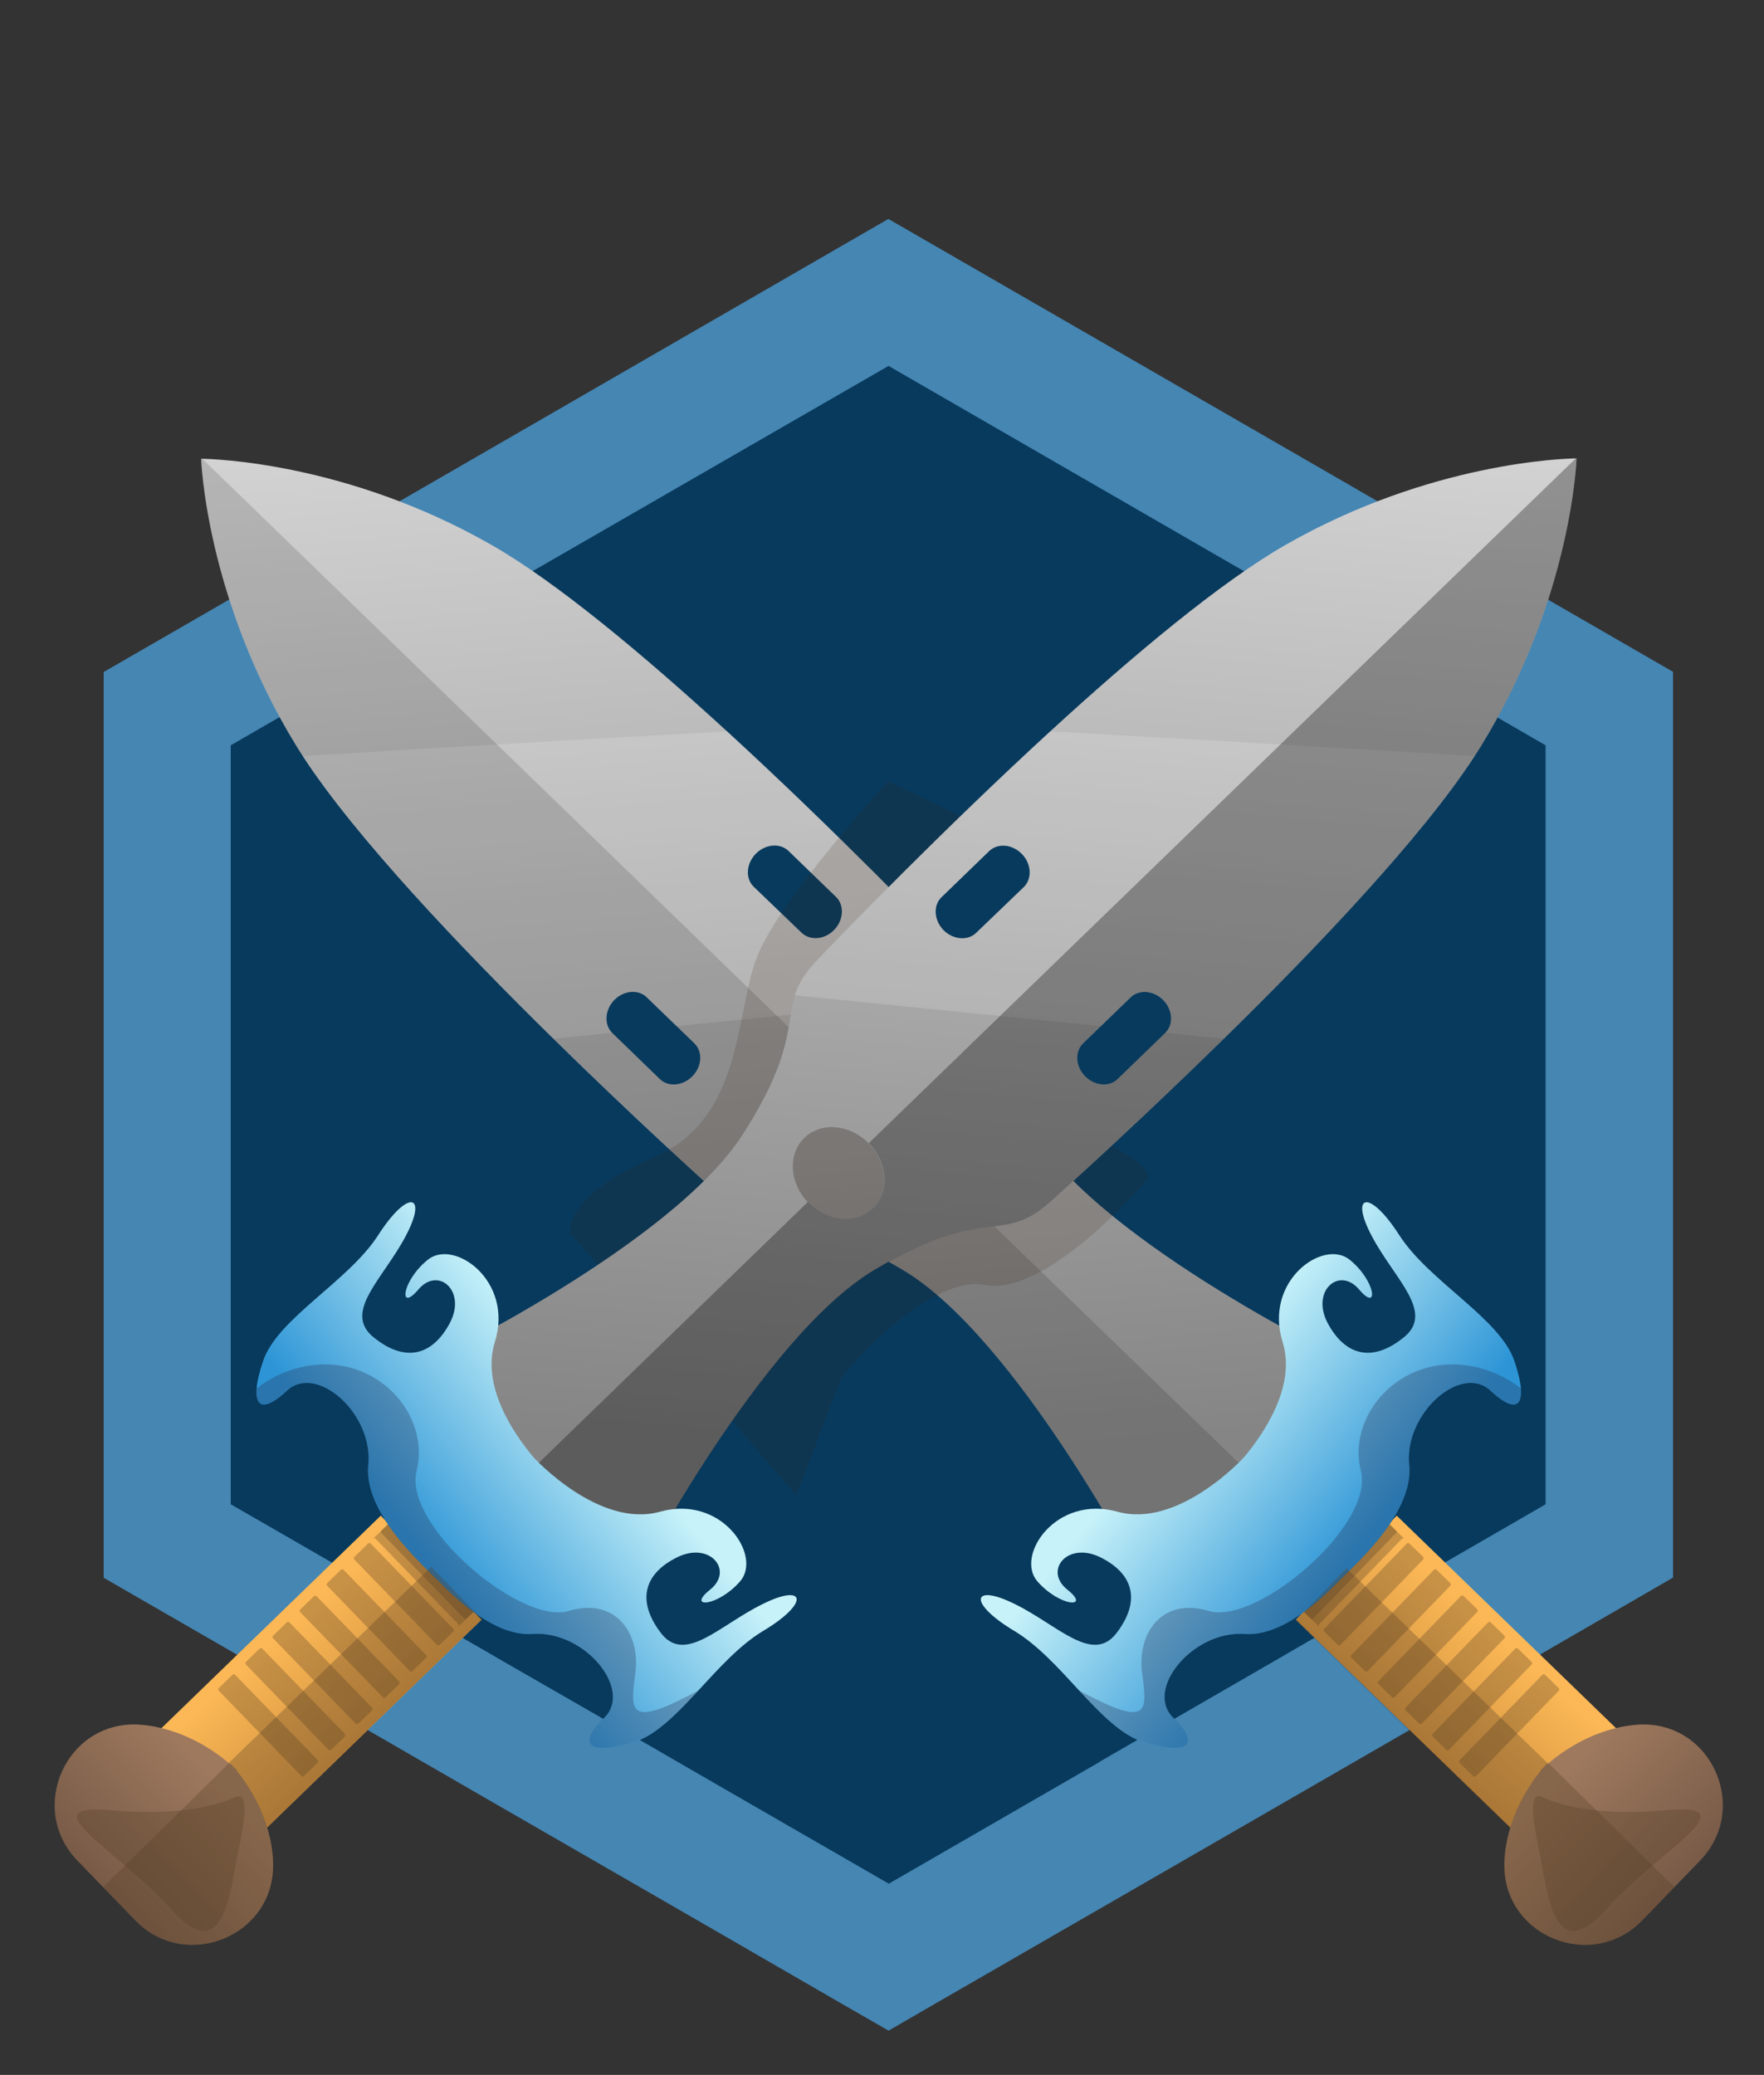 <?xml version="1.0" encoding="utf-8"?>
<!-- Generator: Adobe Illustrator 25.3.1, SVG Export Plug-In . SVG Version: 6.00 Build 0)  -->
<svg version="1.1" xmlns="http://www.w3.org/2000/svg" xmlns:xlink="http://www.w3.org/1999/xlink" x="0px" y="0px"
	 viewBox="0 0 928.9 1092.7" style="enable-background:new 0 0 928.9 1092.7;" xml:space="preserve">
<rect x="0" y="0" width="928.9" height="1092.7" fill="#333333" stroke="none"/>
<style type="text/css">
	.st0{fill:#083a5d;}
	.st1{fill:#4586b3;}
	.st2{fill:url(#SVGID_1_);}
	.st3{opacity:0.16;fill:#FFFFFF;}
	.st4{opacity:0.14;}
	.st5{fill:url(#SVGID_2_);}
	.st6{opacity:0.31;fill:#543E26;}
	.st7{fill:url(#SVGID_3_);}
	.st8{opacity:0.31;fill:#252D51;}
	.st9{fill:url(#SVGID_4_);}
	.st10{opacity:0.16;fill:#352215;}
	.st11{fill:url(#SVGID_5_);}
	.st12{opacity:0.31;}
	.st13{fill:url(#SVGID_6_);}
	.st14{fill:url(#SVGID_7_);}
	.st15{fill:url(#SVGID_8_);}
</style>
<g id="Layer_1">
	<g id="Layer_4_1_">
		<polygon class="st0" points="856.5,801.6 482.8,1022 100.4,792 100.4,366.2 491.8,161 847.5,373.2 855.1,735.5 		"/>
	</g>
</g>
<g id="Layer_14_copy">
	<g>
		<g>
			<path class="st1" d="M707.4,853.7c1.2,2.3,2.2,3.6,2.9,4.4c5.1-2.8,10.3-9.1,12.7-12.1c0.7-0.8,1.3-1.7,2-2.5L707.4,853.7z
				 M572.9,937.2c-0.8,1.3-1.7,2.7-2.5,4.1c3,1,5.6,3.3,6.9,6.5c0.7,1.5,1,3.1,1,4.7c3.6-5.8,7.8-11,12.9-15.8
				c7.4-8.7,14.3-18.5,20.9-28l-32.9,19C577.2,930.7,575,933.8,572.9,937.2z M360.5,930.1l-32.8-19c6.1,8.7,12.4,17.6,19.2,25.5
				c2.7,2.5,5.2,5.2,7.4,8l6.2,3.7c0.1-0.2,0.2-0.4,0.2-0.6c1.3-3.1,3.9-5.4,6.9-6.5c-0.8-1.4-1.6-2.8-2.5-4.1
				C363.6,934.7,362.1,932.4,360.5,930.1z M227.9,858.2c0.6-0.7,1.3-1.7,2.2-3.3l-14.8-8.5C217.8,849.3,223,855.5,227.9,858.2z
				 M719.2,260.4l-5.5-3.2L467.8,115.3l-244.1,141l-5.2,3L54.6,353.9v477l148.9,85.9l62.5,36.1l77.7,44.8l37.6,21.7l31.3,18.1
				l30.1,17.4l25.2,14.5l26.1-15.1l31.4-18.1l31.7-18.3l38-21.9l79.4-45.8l61.5-35.5L881,830.8v-477L719.2,260.4z M707.4,853.7
				l-29.2,16.9l-2.7,1.6l-63.2,36.5l-32.9,19l-109.1,63l-1.9,1.1l-0.4,0.2l-107.3-61.9l-32.8-19L262,873.2l-2.7-1.6l-29.2-16.8
				l-14.8-8.5l-62-35.8l-31.8-18.3V392.5l113.8-65.7l36.3-20.9l196.3-113.2L665.8,307l36.3,20.9l111.8,64.6v399.7L786.6,808
				l-61.7,35.6L707.4,853.7z M215.4,846.3c2.5,3,7.6,9.2,12.5,11.8c0.6-0.7,1.3-1.7,2.2-3.3L215.4,846.3z M365.2,937.2
				c-1.6-2.5-3.1-4.8-4.7-7.1l-32.8-19c6.1,8.7,12.4,17.6,19.2,25.5c2.7,2.5,5.2,5.2,7.4,8l6.2,3.7c0.1-0.2,0.2-0.4,0.2-0.6
				c1.3-3.1,3.9-5.4,6.9-6.5C366.9,939.9,366,938.5,365.2,937.2z M579.3,927.7c-2.1,3-4.2,6.2-6.4,9.5c-0.8,1.3-1.7,2.7-2.5,4.1
				c3,1,5.6,3.3,6.9,6.5c0.7,1.5,1,3.1,1,4.7c3.6-5.8,7.8-11,12.9-15.8c7.4-8.7,14.3-18.5,20.9-28L579.3,927.7z M707.4,853.7
				c1.2,2.3,2.2,3.6,2.9,4.4c5.1-2.8,10.3-9.1,12.7-12.1c0.7-0.8,1.3-1.7,2-2.5L707.4,853.7z"/>
		</g>
	</g>
</g>
<g id="Layer_4">
	<g>
		<g>
			
				<linearGradient id="SVGID_1_" gradientUnits="userSpaceOnUse" x1="14.767" y1="205.751" x2="472.925" y2="738.36" gradientTransform="matrix(-0.696 0.718 0.718 0.696 234.072 -79.035)">
				<stop  offset="0" style="stop-color:#E6E6E6"/>
				<stop  offset="1" style="stop-color:#858585"/>
			</linearGradient>
			<path class="st2" d="M475.6,668.9c59.8,35.7,125.7,162.6,125.7,162.6l29-12.7l44.3-26.5l0.1-0.2l24.9-44.8l11.8-29.3
				c0,0-128.9-61.8-166.5-120.5c-27.2-42.4-22.6-58-27.4-73.1c-1.8-5.8-5-11.5-11.8-18.6c-13.9-14.6-65.9-68.4-122.7-120.5l0,0
				c-43.5-39.9-89.9-78.8-124.3-98.4c-76-43.4-146.6-45.2-152.4-45.3c-0.3,0-0.4,0-0.4,0s2.4,73.5,50.2,151.3
				c1.1,1.8,2.3,3.6,3.5,5.5c27.7,42.5,83,100.7,132,148.8c41.8,41.1,79.2,75,91.2,85.7C409.2,656.5,415.8,633.2,475.6,668.9z
				 M396.9,467c-4.5-4.3-4-12.1,1-17.3c5-5.2,12.8-5.9,17.3-1.6l25.1,24.3c4.4,4.3,4,12.1-1,17.3c-5,5.2-12.7,5.8-17.2,1.5
				L396.9,467z M476.3,636.3c-8.8-8.6-7.9-23.8,2-34.1c0.1-0.1,0.1-0.1,0.2-0.2c9.9-10.1,25-11.4,33.8-2.9c8.8,8.6,8,23.7-1.8,33.9
				c-0.1,0.1-0.1,0.1-0.2,0.2C500.4,643.5,485.2,644.9,476.3,636.3z M364.7,566.7c-5,5.2-12.8,5.9-17.2,1.6l-25.2-24.4
				c-4.3-4.4-3.8-12,1.1-17.2c5-5.1,12.7-5.9,17.2-1.5l25.1,24.3C370.1,553.8,369.7,561.5,364.7,566.7z"/>
			<path class="st3" d="M291.5,547l30.7-3.1c-4.3-4.4-3.9-12,1.1-17.2c5-5.2,12.7-5.9,17.2-1.5l15.7,15.2l161.2-16.2
				c-1.8-5.8-5-11.5-11.8-18.6c-13.9-14.6-65.9-68.4-122.7-120.5l0,0c-77.8,4.4-157.8,9-223.5,13.1
				C187.1,440.7,242.4,498.8,291.5,547z M396.9,467c-4.5-4.3-4-12.1,1-17.3c5-5.2,12.8-5.9,17.3-1.6l25.1,24.3
				c4.4,4.3,4,12.1-1.1,17.3c-5,5.2-12.7,5.9-17.2,1.5L396.9,467z"/>
			<path class="st4" d="M475.6,668.9c59.8,35.7,125.7,162.6,125.7,162.6l29-12.7l44.3-26.5l0.1-0.2L510.5,633.1
				c-0.1,0.1-0.1,0.1-0.2,0.2c-9.9,10.3-25.2,11.7-34.1,3.1c-8.8-8.6-7.9-23.8,2-34.1c0.1-0.1,0.1-0.1,0.2-0.2L106.2,241.3
				c-0.3,0-0.4,0-0.4,0s2.4,73.5,50.2,151.3c1.1,1.8,2.3,3.6,3.5,5.5c27.7,42.5,83,100.7,132,148.8c41.8,41.1,79.2,75,91.2,85.7
				C409.2,656.5,415.8,633.2,475.6,668.9z M364.7,566.7c-5,5.2-12.8,5.9-17.2,1.6l-25.2-24.4c-4.3-4.4-3.8-12,1.1-17.2
				c5-5.1,12.7-5.9,17.2-1.5l25.1,24.3C370.1,553.8,369.7,561.5,364.7,566.7z"/>
			
				<linearGradient id="SVGID_2_" gradientUnits="userSpaceOnUse" x1="287.489" y1="1081.998" x2="355.216" y2="1084.417" gradientTransform="matrix(-0.696 0.718 0.718 0.696 234.072 -79.035)">
				<stop  offset="0" style="stop-color:#FCB856"/>
				<stop  offset="1" style="stop-color:#D39340"/>
			</linearGradient>
			<polygon class="st5" points="682.4,853 844.2,1009.8 897.3,955 735.5,798.2 			"/>
			<path class="st6" d="M777.3,935.3l43.5-44.9c0.4-0.4,0.4-1,0-1.4l-7.2-7c-0.4-0.4-1-0.4-1.4,0L768.6,927c-0.4,0.4-0.4,1,0,1.4
				l7.2,7C776.3,935.7,776.9,935.7,777.3,935.3z"/>
			<path class="st6" d="M763,921.5l43.5-44.9c0.4-0.4,0.4-1,0-1.4l-7.2-7c-0.4-0.4-1-0.4-1.4,0l-43.5,44.9c-0.4,0.4-0.4,1,0,1.4
				l7.2,7C762,921.9,762.6,921.9,763,921.5z"/>
			<path class="st6" d="M748.7,907.7l43.5-44.9c0.4-0.4,0.4-1,0-1.4l-7.2-7c-0.4-0.4-1-0.4-1.4,0l-43.5,44.9c-0.4,0.4-0.4,1,0,1.4
				l7.2,7C747.7,908,748.3,908,748.7,907.7z"/>
			<path class="st6" d="M734.4,893.8l43.5-44.9c0.4-0.4,0.4-1,0-1.4l-7.2-7c-0.4-0.4-1-0.4-1.4,0l-43.5,44.9c-0.4,0.4-0.4,1,0,1.4
				l7.2,7C733.4,894.2,734.1,894.2,734.4,893.8z"/>
			<path class="st6" d="M720.2,880l43.5-44.9c0.4-0.4,0.4-1,0-1.4l-7.2-7c-0.4-0.4-1-0.4-1.4,0l-43.5,44.9c-0.4,0.4-0.4,1,0,1.4
				l7.2,7C719.2,880.4,719.8,880.4,720.2,880z"/>
			<path class="st6" d="M705.9,866.2l43.5-44.9c0.4-0.4,0.4-1,0-1.4l-7.2-7c-0.4-0.4-1-0.4-1.4,0l-43.5,44.9c-0.4,0.4-0.4,1,0,1.4
				l7.2,7C704.9,866.6,705.5,866.6,705.9,866.2z"/>
			<path class="st6" d="M691.6,852.3l43.5-44.9c0.4-0.4,0.4-1,0-1.4l-7.2-7c-0.4-0.4-1-0.4-1.4,0L683,844c-0.4,0.4-0.4,1,0,1.4
				l7.2,7C690.6,852.7,691.2,852.7,691.6,852.3z"/>
			<path class="st6" d="M677.3,838.5l43.5-44.9c0.4-0.4,0.4-1,0-1.4l-7.2-7c-0.4-0.4-1-0.4-1.4,0l-43.5,44.9c-0.4,0.4-0.4,1,0,1.4
				l7.2,7C676.3,838.9,677,838.9,677.3,838.5z"/>
			<path class="st6" d="M663.1,824.7l43.5-44.9c0.4-0.4,0.4-1,0-1.4l33,32c-0.4-0.4-1-0.4-1.4,0l-43.5,44.9c-0.4,0.4-0.4,1,0,1.4
				l-33-32C662.1,825.1,662.7,825.1,663.1,824.7z"/>
			
				<linearGradient id="SVGID_3_" gradientUnits="userSpaceOnUse" x1="2270.644" y1="3338.911" x2="2259.562" y2="3458.044" gradientTransform="matrix(-0.696 0.718 0.718 0.696 -197.649 -3210.269)">
				<stop  offset="0" style="stop-color:#C7F2F9"/>
				<stop  offset="1" style="stop-color:#2D95D6"/>
			</linearGradient>
			<path class="st7" d="M534.3,859c12.1,7.3,23.1,19.5,33.8,31.1c11.5,12.4,22.7,24,34.5,27.5c22.7,6.7,29.9,1.6,15-13.2
				c-14.8-14.9,10.7-45.9,38-43.9c19.9,1.4,40.8-18.7,51.3-29.8l0.2,0.2c0.2-1.8,37.7-31.9,35-59.2c-2.9-27.3,27.3-53.7,42.7-39.4
				c11.3,10.6,16.9,9.4,16.1-1c-0.3-3.7-1.4-8.5-3.4-14.4c-7.4-22.5-44.9-41.9-60.7-66.5c-15.8-24.6-26.3-21.6-14.3,0.8
				c11.9,22.5,33.3,39.9,16.6,53.2c-16.6,13.4-30.8,9.4-39.9-7.5c-9.1-17,6-30.2,16.5-17.8s8.9-4.5-5-15.7
				c-13.9-11.2-45.3,11.2-35.3,43.3c7.3,23.4-10.1,48.5-20.2,60.6c-0.6,0.7-34.7,37.8-66.8,28.8c-32.4-9-53.8,23.1-42.2,36.6
				c11.7,13.5,28.6,14.6,15.9,4.5c-12.7-10.1,0-25.6,17.3-17.1c17.2,8.5,21.6,22.6,8.8,39.6c-12.7,17.1-30.9-3.7-53.7-14.9
				C511.9,833.5,509.2,844,534.3,859z"/>
			<path class="st8" d="M602.7,917.6c22.7,6.7,29.9,1.6,15-13.2c-14.8-14.9,10.7-45.9,38-43.9c19.9,1.4,40.8-18.7,51.3-29.8l0.2,0.2
				c0.2-1.8,37.7-31.9,35-59.2c-2.9-27.3,27.3-53.7,42.7-39.4c11.3,10.6,16.9,9.4,16.1-1c-7.1-5.6-16.1-10.1-27.1-12
				c-37-6.2-64.6,26.3-57.3,55.2c7.3,28.9-55,81.4-80,73.9c-25-7.5-37.8,12-35.2,32.4c2.6,20.4,4.5,29.8-32.9,9.6
				c-0.1-0.1-0.2-0.1-0.3-0.2C579.7,902.5,590.9,914.1,602.7,917.6z"/>
			
				<rect x="757.4" y="805" transform="matrix(0.696 -0.718 0.718 0.696 -422.801 836.989)" class="st6" width="38.4" height="225.3"/>
			<g>
				
					<linearGradient id="SVGID_4_" gradientUnits="userSpaceOnUse" x1="2271.071" y1="3617.746" x2="2271.071" y2="3714.951" gradientTransform="matrix(-0.696 0.718 0.718 0.696 -197.649 -3210.269)">
					<stop  offset="0" style="stop-color:#9E795E"/>
					<stop  offset="1" style="stop-color:#725644"/>
				</linearGradient>
				<path class="st9" d="M864.8,1011.3l30.4-31.4c26.5-27.3,6.2-73.4-31.8-71.7c-0.5,0-0.9,0.1-1.4,0.1c-22,1.7-39.1,13.9-46.5,20.2
					c-0.3,0.2-0.5,0.4-0.8,0.6l-0.2-0.2c0,0-0.6,0.6-1.5,1.7c-1.1,1-1.7,1.6-1.7,1.6l0.2,0.2c-5.9,7.2-18.3,25.1-19.3,47.9
					c0,0.5,0,0.9,0,1.4C791.6,1019.8,838.4,1038.6,864.8,1011.3z"/>
				<path class="st6" d="M811.9,946.3c3.3,1.4,21.9,10.9,66,7c44.1-3.9-5.1,21.8-32.7,52.7s-30.6-11.8-34.6-30.8
					S805.2,943.6,811.9,946.3z"/>
				<path class="st6" d="M864.8,1011.3l16.9-17.5l-66.3-65.3c-0.3,0.2-0.5,0.4-0.8,0.6l-0.2-0.2c0,0-0.6,0.6-1.5,1.7
					c-1.1,1-1.7,1.6-1.7,1.6l0.2,0.2c-5.9,7.2-18.3,25.1-19.3,47.9c0,0.5,0,0.9,0,1.4C791.6,1019.8,838.4,1038.6,864.8,1011.3z"/>
			</g>
		</g>
		<path class="st10" d="M441.7,729.2c-3.9,0,45.6-58.5,76.8-52.5s78.6-47.5,85.4-55.1c6.8-7.6-36.6-28.1-36.6-28.1
			s-25.3-38.6-32.1-46.8c-6.8-8.2-7.8-25.4-7.8-25.4l-21.7-15.7l-19.7-35.9l23.7-38l-42-20.3c0,0-57.1,61.9-69,92.4
			s-7,85.6-54.8,105.9c-47.8,20.3-43.6,39.8-43.6,39.8l119,138.1L441.7,729.2z"/>
	</g>
	<g>
		
			<linearGradient id="SVGID_5_" gradientUnits="userSpaceOnUse" x1="87.823" y1="130.334" x2="545.981" y2="662.942" gradientTransform="matrix(0.696 0.718 -0.718 0.696 596.927 -79.035)">
			<stop  offset="0" style="stop-color:#E6E6E6"/>
			<stop  offset="1" style="stop-color:#858585"/>
		</linearGradient>
		<path class="st11" d="M553.3,632.7c12-10.7,49.3-44.6,91.2-85.7c49.1-48.1,104.4-106.3,132-148.8c1.2-1.9,2.4-3.7,3.5-5.5
			c47.8-77.9,50.2-151.3,50.2-151.3s-0.1,0-0.4,0c-5.8,0.1-76.5,2-152.4,45.3c-34.4,19.6-80.8,58.5-124.3,98.4l0,0
			c-56.8,52.2-108.8,105.9-122.7,120.5c-6.8,7.1-10,12.8-11.8,18.6c-4.8,15.1-0.2,30.7-27.4,73.1C353.6,656,224.7,717.8,224.7,717.8
			l11.8,29.3l24.9,44.8l0.1,0.2l44.3,26.5l29,12.7c0,0,65.9-126.9,125.7-162.6C520.2,633.2,526.8,656.5,553.3,632.7z M514,491.3
			c-4.4,4.3-12.2,3.6-17.2-1.5c-5-5.2-5.5-13-1-17.3l25.1-24.3c4.5-4.3,12.2-3.7,17.3,1.6c5,5.2,5.4,12.9,1,17.3L514,491.3z
			 M425.6,633.3c-0.1-0.1-0.1-0.1-0.2-0.2c-9.8-10.3-10.6-25.4-1.8-33.9c8.8-8.5,23.9-7.2,33.8,2.9c0.1,0.1,0.1,0.1,0.2,0.2
			c9.9,10.3,10.9,25.5,2,34.1C450.8,644.9,435.6,643.5,425.6,633.3z M570.3,549.5l25.1-24.3c4.5-4.3,12.2-3.6,17.2,1.5
			c5,5.2,5.5,12.8,1.1,17.2l-25.2,24.4c-4.4,4.3-12.2,3.6-17.2-1.6C566.3,561.5,565.9,553.8,570.3,549.5z"/>
		<path class="st3" d="M776.5,398.2c-65.7-4-145.6-8.7-223.5-13.1l0,0c-56.8,52.1-108.8,105.9-122.7,120.5
			c-6.8,7.1-10,12.8-11.8,18.6l161.2,16.2l15.7-15.2c4.5-4.3,12.2-3.7,17.2,1.5c5,5.2,5.5,12.8,1.1,17.2l30.7,3.1
			C693.6,498.8,748.9,440.7,776.5,398.2z M514,491.3c-4.4,4.3-12.2,3.6-17.2-1.5c-5-5.2-5.5-13-1.1-17.3l25.1-24.3
			c4.5-4.3,12.2-3.7,17.3,1.6c5,5.2,5.4,12.9,1,17.3L514,491.3z"/>
		<path class="st12" d="M553.3,632.7c12-10.7,49.3-44.6,91.2-85.7c49.1-48.1,104.4-106.3,132-148.8c1.2-1.9,2.4-3.7,3.5-5.5
			c47.8-77.9,50.2-151.3,50.2-151.3s-0.1,0-0.4,0L457.5,602c0.1,0.1,0.1,0.1,0.2,0.2c9.9,10.3,10.9,25.5,2,34.1
			c-8.9,8.6-24.1,7.2-34.1-3.1c-0.1-0.1-0.1-0.1-0.2-0.2L261.4,792l0.1,0.2l44.3,26.5l29,12.7c0,0,65.9-126.9,125.7-162.6
			C520.2,633.2,526.8,656.5,553.3,632.7z M570.3,549.5l25.1-24.3c4.5-4.3,12.2-3.6,17.2,1.5c5,5.2,5.5,12.8,1.1,17.2l-25.2,24.4
			c-4.4,4.3-12.2,3.6-17.2-1.6C566.3,561.5,565.9,553.8,570.3,549.5z"/>
		
			<linearGradient id="SVGID_6_" gradientUnits="userSpaceOnUse" x1="360.545" y1="1006.581" x2="428.272" y2="1009" gradientTransform="matrix(0.696 0.718 -0.718 0.696 596.927 -79.035)">
			<stop  offset="0" style="stop-color:#FCB856"/>
			<stop  offset="1" style="stop-color:#D39340"/>
		</linearGradient>
		<polygon class="st13" points="253.6,853 91.8,1009.8 38.7,955 200.5,798.2 		"/>
		<path class="st6" d="M158.7,935.3l-43.5-44.9c-0.4-0.4-0.4-1,0-1.4l7.2-7c0.4-0.4,1-0.4,1.4,0l43.5,44.9c0.4,0.4,0.4,1,0,1.4
			l-7.2,7C159.7,935.7,159.1,935.7,158.7,935.3z"/>
		<path class="st6" d="M173,921.5l-43.5-44.9c-0.4-0.4-0.4-1,0-1.4l7.2-7c0.4-0.4,1-0.4,1.4,0l43.5,44.9c0.4,0.4,0.4,1,0,1.4l-7.2,7
			C174,921.9,173.4,921.9,173,921.5z"/>
		<path class="st6" d="M187.3,907.7l-43.5-44.9c-0.4-0.4-0.4-1,0-1.4l7.2-7c0.4-0.4,1-0.4,1.4,0l43.5,44.9c0.4,0.4,0.4,1,0,1.4
			l-7.2,7C188.3,908,187.7,908,187.3,907.7z"/>
		<path class="st6" d="M201.6,893.8L158.1,849c-0.4-0.4-0.4-1,0-1.4l7.2-7c0.4-0.4,1-0.4,1.4,0l43.5,44.9c0.4,0.4,0.4,1,0,1.4
			l-7.2,7C202.6,894.2,201.9,894.2,201.6,893.8z"/>
		<path class="st6" d="M215.8,880l-43.5-44.9c-0.4-0.4-0.4-1,0-1.4l7.2-7c0.4-0.4,1-0.4,1.4,0l43.5,44.9c0.4,0.4,0.4,1,0,1.4l-7.2,7
			C216.8,880.4,216.2,880.4,215.8,880z"/>
		<path class="st6" d="M230.1,866.2l-43.5-44.9c-0.4-0.4-0.4-1,0-1.4l7.2-7c0.4-0.4,1-0.4,1.4,0l43.5,44.9c0.4,0.4,0.4,1,0,1.4
			l-7.2,7C231.1,866.6,230.5,866.6,230.1,866.2z"/>
		<path class="st6" d="M244.4,852.3l-43.5-44.9c-0.4-0.4-0.4-1,0-1.4l7.2-7c0.4-0.4,1-0.4,1.4,0L253,844c0.4,0.4,0.4,1,0,1.4l-7.2,7
			C245.4,852.7,244.8,852.7,244.4,852.3z"/>
		<path class="st6" d="M258.7,838.5l-43.5-44.9c-0.4-0.4-0.4-1,0-1.4l7.2-7c0.4-0.4,1-0.4,1.4,0l43.5,44.9c0.4,0.4,0.4,1,0,1.4
			l-7.2,7C259.7,838.9,259,838.9,258.7,838.5z"/>
		<path class="st6" d="M272.9,824.7l-43.5-44.9c-0.4-0.4-0.4-1,0-1.4l-33,32c0.4-0.4,1-0.4,1.4,0l43.5,44.9c0.4,0.4,0.4,1,0,1.4
			l33-32C273.9,825.1,273.3,825.1,272.9,824.7z"/>
		
			<linearGradient id="SVGID_7_" gradientUnits="userSpaceOnUse" x1="2343.7" y1="3263.493" x2="2332.618" y2="3382.626" gradientTransform="matrix(0.696 0.718 -0.718 0.696 1028.647 -3210.269)">
			<stop  offset="0" style="stop-color:#C7F2F9"/>
			<stop  offset="1" style="stop-color:#2D95D6"/>
		</linearGradient>
		<path class="st14" d="M401.7,859c-12.1,7.3-23.1,19.5-33.8,31.1c-11.5,12.4-22.7,24-34.5,27.5c-22.7,6.7-29.9,1.6-15-13.2
			c14.8-14.9-10.7-45.9-38-43.9c-19.9,1.4-40.8-18.7-51.3-29.8l-0.2,0.2c-0.2-1.8-37.7-31.9-35-59.2c2.9-27.3-27.3-53.7-42.7-39.4
			c-11.3,10.6-16.9,9.4-16.1-1c0.3-3.7,1.4-8.5,3.4-14.4c7.4-22.5,44.9-41.9,60.7-66.5c15.8-24.6,26.3-21.6,14.3,0.8
			c-11.9,22.5-33.3,39.9-16.6,53.2c16.6,13.4,30.8,9.4,39.9-7.5c9.1-17-6-30.2-16.5-17.8c-10.5,12.4-8.9-4.5,5-15.7
			c13.9-11.2,45.3,11.2,35.3,43.3c-7.3,23.4,10.1,48.5,20.2,60.6c0.6,0.7,34.7,37.8,66.8,28.8c32.4-9,53.8,23.1,42.2,36.6
			c-11.7,13.5-28.6,14.6-15.9,4.5c12.7-10.1,0-25.6-17.3-17.1c-17.2,8.5-21.6,22.6-8.8,39.6c12.7,17.1,30.9-3.7,53.7-14.9
			C424.1,833.5,426.8,844,401.7,859z"/>
		<path class="st8" d="M333.3,917.6c-22.7,6.7-29.9,1.6-15-13.2c14.8-14.9-10.7-45.9-38-43.9c-19.9,1.4-40.8-18.7-51.3-29.8
			l-0.2,0.2c-0.2-1.8-37.7-31.9-35-59.2c2.9-27.3-27.3-53.7-42.7-39.4c-11.3,10.6-16.9,9.4-16.1-1c7.1-5.6,16.1-10.1,27.1-12
			c37-6.2,64.6,26.3,57.3,55.2c-7.3,28.9,55,81.4,80,73.9c25-7.5,37.8,12,35.2,32.4c-2.6,20.4-4.5,29.8,32.9,9.6
			c0.1-0.1,0.2-0.1,0.3-0.2C356.3,902.5,345.1,914.1,333.3,917.6z"/>
		
			<rect x="46.7" y="898.4" transform="matrix(0.718 -0.696 0.696 0.718 -593.543 369.4)" class="st6" width="225.3" height="38.4"/>
		<g>
			
				<linearGradient id="SVGID_8_" gradientUnits="userSpaceOnUse" x1="2344.127" y1="3542.328" x2="2344.127" y2="3639.533" gradientTransform="matrix(0.696 0.718 -0.718 0.696 1028.647 -3210.269)">
				<stop  offset="0" style="stop-color:#9E795E"/>
				<stop  offset="1" style="stop-color:#725644"/>
			</linearGradient>
			<path class="st15" d="M71.2,1011.3l-30.4-31.4c-26.5-27.3-6.2-73.4,31.8-71.7c0.5,0,0.9,0.1,1.4,0.1c22,1.7,39.1,13.9,46.5,20.2
				c0.3,0.2,0.5,0.4,0.8,0.6l0.2-0.2c0,0,0.6,0.6,1.5,1.7c1.1,1,1.7,1.6,1.7,1.6l-0.2,0.2c5.9,7.2,18.3,25.1,19.3,47.9
				c0,0.5,0,0.9,0,1.4C144.4,1019.8,97.6,1038.6,71.2,1011.3z"/>
			<path class="st6" d="M124.1,946.3c-3.3,1.4-21.9,10.9-66,7s5.1,21.8,32.7,52.7s30.6-11.8,34.6-30.8S130.8,943.6,124.1,946.3z"/>
			<path class="st6" d="M71.2,1011.3l-16.9-17.5l66.3-65.3c0.3,0.2,0.5,0.4,0.8,0.6l0.2-0.2c0,0,0.6,0.6,1.5,1.7
				c1.1,1,1.7,1.6,1.7,1.6l-0.2,0.2c5.9,7.2,18.3,25.1,19.3,47.9c0,0.5,0,0.9,0,1.4C144.4,1019.8,97.6,1038.6,71.2,1011.3z"/>
		</g>
	</g>
</g>
</svg>
